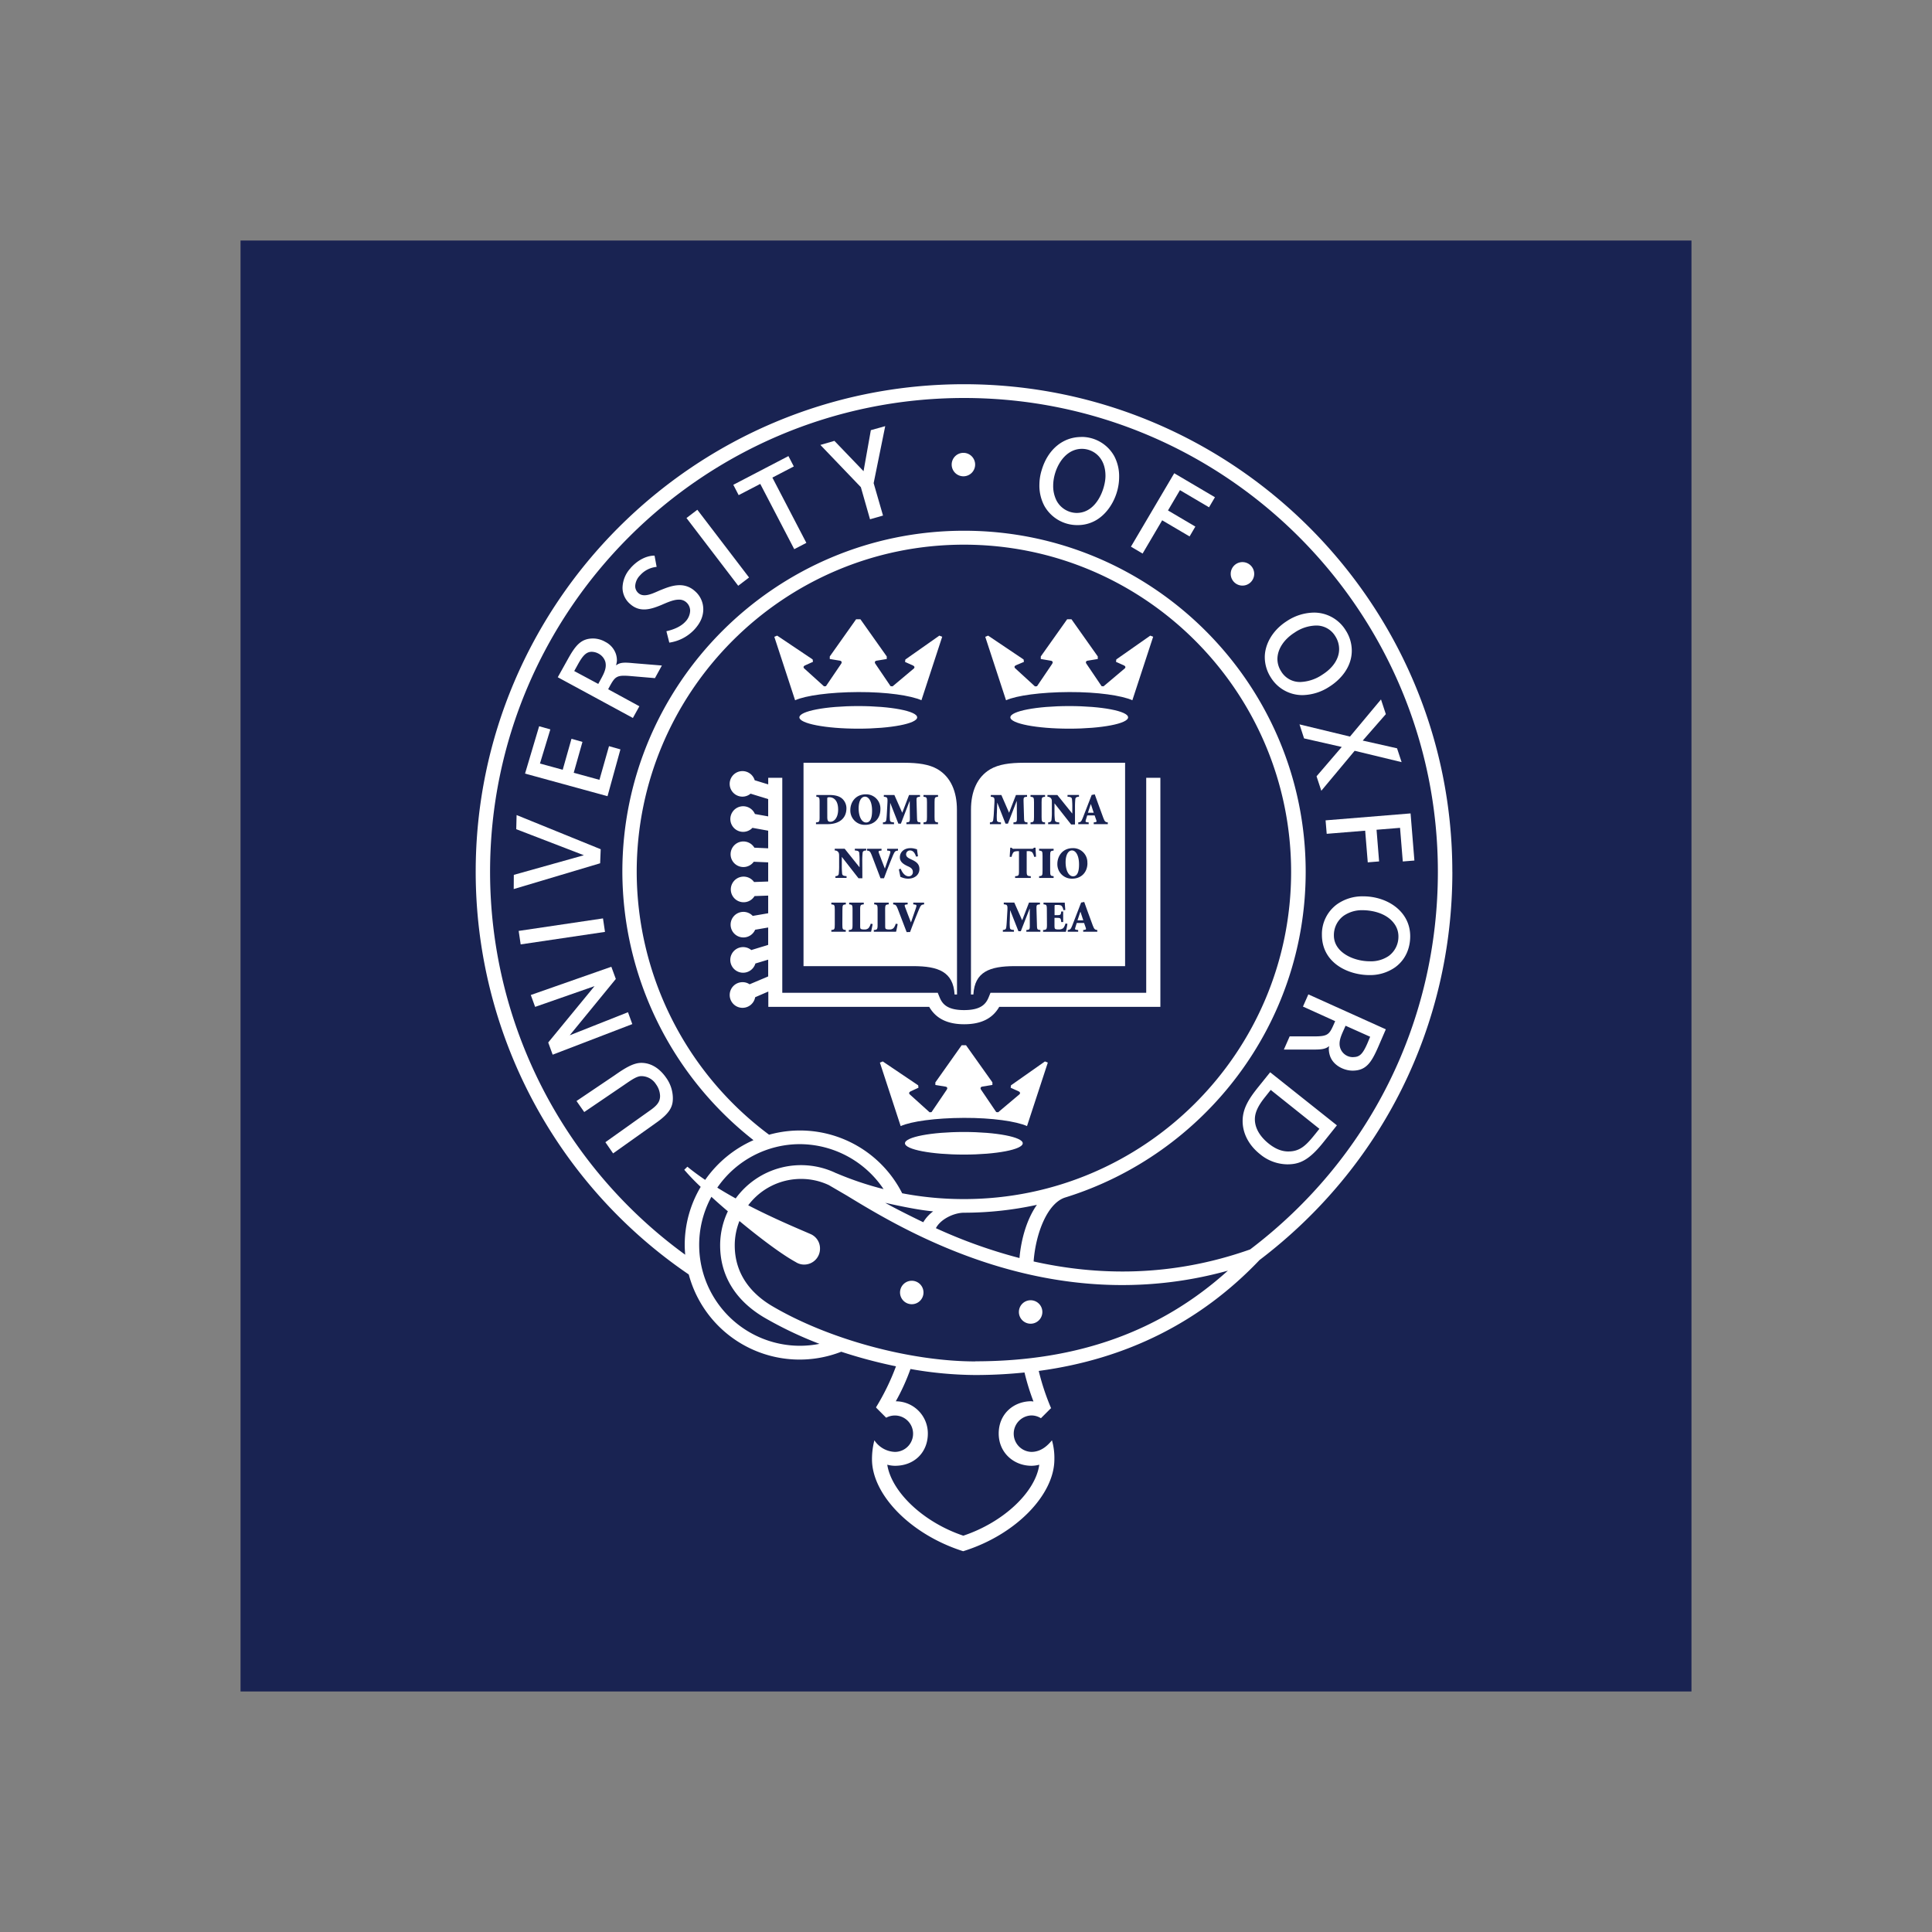 <svg id="Layer_1" data-name="Layer 1" xmlns="http://www.w3.org/2000/svg" xmlns:xlink="http://www.w3.org/1999/xlink" viewBox="0 0 1000 1000"><rect x="0" y="0" width="1000" height="1000" fill="#808080" stroke="none"/><defs><style>.cls-1{fill:none;}.cls-2{fill:#192352;}.cls-3{clip-path:url(#clip-path);}.cls-4{fill:#fff;}</style><clipPath id="clip-path"><rect class="cls-1" x="246.22" y="193.75" width="507.57" height="612.5"/></clipPath></defs><rect class="cls-2" x="124.5" y="124.5" width="751" height="751"/><g class="cls-3"><path class="cls-4" d="M495.3,419.07c0-9.35-3.18-16.9-10-20.92-4.29-2.52-10.09-3.34-17.26-3.34l-52.14,0V500.07h56.75c13.07,0,20.77,2.95,21.44,14.68h1.26Z"/><path class="cls-4" d="M502.58,419.07c0-9.35,3.17-16.9,10-20.92,4.3-2.52,10.1-3.34,17.26-3.34l52.51,0V500.07H525.27c-13.08,0-20.78,2.95-21.45,14.68h-1.25Z"/><path class="cls-4" d="M593.28,402.58V513.87H512.67l-.92,2.28c-1.42,3.47-3.93,6.67-12.73,6.67s-11.3-3.2-12.71-6.67l-.93-2.28H404.91V402.58h-7.28V406l-7-2.14a6.61,6.61,0,1,0-6.33,8.48,6.52,6.52,0,0,0,4.19-1.54l9.12,2.81v8.95l-6.86-1.23a6.63,6.63,0,1,0-6.08,9.24,6.67,6.67,0,0,0,4.79-2.08l8.15,1.47v9.12l-7.15-.32a6.62,6.62,0,1,0-.32,7.28l7.47.32v9.91l-7.31.26a6.63,6.63,0,1,0-5.4,10.47,6.57,6.57,0,0,0,5.64-3.19l7.07-.25v9.14l-8,1.37a6.62,6.62,0,1,0,1.25,7.16l6.75-1.16v9l-8.75,2.68a6.55,6.55,0,0,0-4.19-1.53,6.63,6.63,0,1,0,6.32,8.49l6.62-2v8.68L388,509.47a6.51,6.51,0,0,0-3.63-1.1,6.64,6.64,0,1,0,6.5,7.79l6.81-2.94v7.93h83.28c3.37,5.89,9.23,9,18.11,9s14.74-3.06,18.13-9h83.41V402.58Z"/><path class="cls-4" d="M444.24,365.46c-16.83,0-30.48,2.62-30.48,5.84s13.65,5.86,30.48,5.86,30.48-2.62,30.48-5.86-13.66-5.84-30.48-5.84"/><path class="cls-4" d="M486.2,329l-17.59,12.37-.16,1.25,4.18,1.87c.84.43.84,1.08.43,1.48L462,355.25l-1.05-.09-7.83-11.55c-.54-.74-.35-1.48.6-1.64l5.26-.87v-1.32l-13.63-19.25h-2.23l-13.63,19.25v1.32l5.26.87c.93.16,1.14.9.6,1.64l-7.84,11.55-1,.09-10.32-9.33c-.43-.4-.41-1.05.41-1.48l4.19-1.87-.16-1.25L402.26,329l-1.48.59,10.76,32.86c5.45-2.45,18-4.18,32.7-4.24s27.22,1.79,32.69,4.24l10.75-32.86Z"/><path class="cls-4" d="M498.9,585.91c-16.83,0-30.49,2.62-30.49,5.85s13.66,5.85,30.49,5.85,30.47-2.62,30.47-5.85-13.65-5.85-30.47-5.85"/><path class="cls-4" d="M540.86,549.4l-17.59,12.37-.15,1.24,4.18,1.89c.82.41.82,1.08.41,1.48l-11.06,9.32-1-.09-7.82-11.54c-.54-.74-.35-1.49.59-1.65l5.25-.86v-1.33L500,541h-2.24l-13.62,19.25v1.33l5.25.86c1,.16,1.15.91.6,1.65l-7.83,11.54-1,.09-10.33-9.32c-.43-.4-.41-1.07.42-1.48L475.4,563l-.15-1.24L456.91,549.4l-1.48.59,10.76,32.87c5.47-2.45,18-4.19,32.7-4.25s27.24,1.8,32.69,4.25L542.35,550Z"/><path class="cls-4" d="M553.41,365.46c-16.82,0-30.45,2.62-30.45,5.84s13.63,5.86,30.45,5.86,30.49-2.62,30.49-5.86-13.65-5.84-30.49-5.84"/><path class="cls-4" d="M595.38,329,577.8,341.32l-.17,1.25,4.18,1.87c.84.43.84,1.08.43,1.48l-11.06,9.33-1-.09-7.81-11.55c-.56-.74-.35-1.48.58-1.64l5.26-.87v-1.32l-13.62-19.25h-2.23l-13.65,19.25v1.32L544,342c.92.16,1.11.9.58,1.64l-7.82,11.55-1.06.09-10.32-9.45c-.42-.4-.42-1.06.42-1.47l4.18-1.76-.16-1.25L511.45,329l-1.49.59,10.76,32.86c5.45-2.45,18-4.18,32.69-4.24s27.24,1.79,32.7,4.24l10.76-32.86Z"/><path class="cls-2" d="M429.33,411.49c2.86,0,5.23.56,6.78,2.07a6.75,6.75,0,0,1,2,4.76c0,5.78-4.38,8.26-9.76,8.26h-6v-.9c1.69-.14,1.87-.31,1.87-2.81V415.2c0-2.49-.18-2.66-1.69-2.8v-.91Zm-1.13,11.4c0,2.06.5,2.46,1.62,2.46,2,0,4-2.2,4-6.32,0-5-2.54-6.38-4.51-6.38a2.16,2.16,0,0,0-1,.17c-.11.05-.13.58-.13,1.16Z"/><path class="cls-2" d="M455.69,418.86c0,5-3.38,8.08-7.85,8.08a7.44,7.44,0,0,1-7.71-7.7c0-3.75,2.5-8.1,8.06-8.1a7.36,7.36,0,0,1,7.5,7.72m-11.26-.41c0,4.21,1.59,7.27,3.87,7.27,2,0,3.08-1.92,3.08-6.12,0-4.66-1.67-7.25-3.67-7.25-1.79,0-3.28,2-3.28,6.1"/><path class="cls-2" d="M476.19,411.49v.91c-1.77.16-1.86.25-1.78,2.69l.22,7.78c.09,2.57.12,2.64,1.79,2.8v.91h-7.27v-.91c1.75-.16,1.81-.23,1.79-2.8l-.07-8.17h-.09l-4.48,11.62H465l-4.24-10.81h0l-.18,5.16a25,25,0,0,0,.07,3.82c.08.86.59,1.07,2.09,1.18v.91H457v-.91c1.12-.09,1.56-.32,1.71-1.18s.24-1.95.36-4.06l.26-4.69c.16-2.92,0-3.18-1.86-3.34v-.91h5.46l4.07,9.19,3.53-9.19Z"/><path class="cls-2" d="M483.72,422.87c0,2.51.2,2.67,1.79,2.81v.9H478v-.9c1.6-.14,1.8-.3,1.8-2.81V415.2c0-2.49-.2-2.66-1.8-2.8v-.91h7.52v.91c-1.59.14-1.79.31-1.79,2.8Z"/><path class="cls-2" d="M446.36,454.59h-2l-8.58-11h-.06v4.27a40.34,40.34,0,0,0,.18,4.44c.14.81.75,1.11,2.28,1.19v.9h-5.77v-.9c1,0,1.62-.38,1.73-1.19a36.94,36.94,0,0,0,.19-4.44v-4.27c0-1.71-.05-2-.52-2.66a2.14,2.14,0,0,0-1.75-.72v-.91h5.13l7.72,9.63h0v-3.1a41.25,41.25,0,0,0-.17-4.44c-.14-.81-.76-1.11-2.28-1.18v-.91h5.9v.91c-1.15,0-1.76.37-1.87,1.18a40.19,40.19,0,0,0-.18,4.44Z"/><path class="cls-2" d="M455.75,454.59c-1.6-4.19-3.78-9.91-4.61-12.1-.77-2-1.23-2.1-2.35-2.24v-.91h7.49v.91l-.78.08c-.86.1-.86.32-.61,1.13.43,1.3,2.26,5.86,3.12,8.14.71-2,2.2-6.41,2.57-7.49.5-1.42.35-1.68-.7-1.79l-.7-.07v-.91h5.62v.91c-1.33.16-1.64.28-2.56,2.39-.12.32-3,7.22-4.69,11.95Z"/><path class="cls-2" d="M466.22,449.65c.48,1.35,1.86,3.92,4.13,3.92a2.07,2.07,0,0,0,2.13-2.3c0-1.36-.89-2.13-2.31-2.78l-.36-.16c-1.9-.89-4.05-2.09-4.05-4.57s1.9-4.76,5.54-4.76a8.19,8.19,0,0,1,2.15.28c.52.13.9.22,1.19.32.1.91.26,2,.51,3.62l-1,.16c-.51-1.53-1.32-3.19-3.16-3.19a2,2,0,0,0-2,2c0,1.16.91,1.84,2.4,2.51l.5.24c2.14,1,4,2.14,4,4.86,0,2.87-2.3,5-5.91,5a8.53,8.53,0,0,1-2.5-.41,13.85,13.85,0,0,1-1.45-.55c-.19-1.07-.49-2.32-.78-3.88Z"/><path class="cls-2" d="M436,478.57c0,2.5.18,2.67,1.77,2.8v.91H430.3v-.91c1.6-.13,1.78-.3,1.78-2.8V470.9c0-2.5-.18-2.66-1.78-2.8v-.91h7.51v.91c-1.59.14-1.77.3-1.77,2.8Z"/><path class="cls-2" d="M445.22,478.87c0,1.21,0,1.78.46,2a3.87,3.87,0,0,0,1.63.21,2.85,2.85,0,0,0,2.22-.68,5.84,5.84,0,0,0,1.15-2.29l1,.17c-.14.87-.62,3.29-.82,4H439.34v-.91c1.75-.13,1.93-.3,1.93-2.8V470.9c0-2.5-.18-2.66-1.74-2.8v-.91h7.56v.91c-1.68.14-1.87.3-1.87,2.8Z"/><path class="cls-2" d="M458.17,478.87c0,1.21,0,1.78.46,2a3.85,3.85,0,0,0,1.63.21,2.84,2.84,0,0,0,2.22-.68,6.13,6.13,0,0,0,1.15-2.29l1,.17c-.14.87-.62,3.29-.84,4h-11.5v-.91c1.75-.13,1.95-.3,1.95-2.8V470.9c0-2.5-.2-2.66-1.76-2.8v-.91H460v.91c-1.65.14-1.85.3-1.85,2.8Z"/><path class="cls-2" d="M469.27,482.44l-4.63-12.1c-.76-2-1.22-2.1-2.34-2.24v-.91h7.5v.91l-.8.08c-.85.1-.85.32-.6,1.13.43,1.3,2.25,5.87,3.11,8.14.73-2,2.2-6.4,2.58-7.49.49-1.43.34-1.68-.69-1.79l-.7-.07v-.91h5.61v.91c-1.32.16-1.65.27-2.56,2.4-.13.31-3,7.21-4.71,11.94Z"/><path class="cls-2" d="M531.6,411.49v.91c-1.76.16-1.86.25-1.8,2.69l.23,7.78c.07,2.57.12,2.64,1.8,2.8v.91h-7.27v-.91c1.74-.16,1.82-.23,1.79-2.8l-.07-8.17h-.09l-4.48,11.62h-1.26l-4.24-10.81h-.05l-.17,5.16a27.48,27.48,0,0,0,0,3.82c.09.86.59,1.07,2.11,1.18v.91h-5.73v-.91c1.11-.09,1.56-.32,1.7-1.18a39,39,0,0,0,.36-4.06l.27-4.69c.16-2.92,0-3.18-1.86-3.34v-.91h5.46l4,9.19,3.55-9.19Z"/><path class="cls-2" d="M539.13,422.87c0,2.51.19,2.67,1.79,2.81v.9H533.4v-.9c1.59-.14,1.8-.3,1.8-2.81V415.2c0-2.49-.21-2.66-1.8-2.8v-.91h7.52v.91c-1.6.14-1.79.31-1.79,2.8Z"/><path class="cls-2" d="M556.41,426.74h-2l-8.6-10.95h0v4.26a35.62,35.62,0,0,0,.2,4.43c.11.82.74,1.13,2.27,1.2v.9h-5.77v-.9c1-.06,1.62-.38,1.73-1.2a31.85,31.85,0,0,0,.2-4.43v-4.26c0-1.72,0-2-.52-2.67a2.25,2.25,0,0,0-1.76-.72v-.91h5.12l7.74,9.63h0V418a37.82,37.82,0,0,0-.18-4.44c-.12-.81-.76-1.1-2.29-1.18v-.91h5.93v.91c-1.15.05-1.77.37-1.89,1.18a41.4,41.4,0,0,0-.17,4.44Z"/><path class="cls-2" d="M566.11,425.68l.69-.1c.86-.11.91-.35.6-1.18l-.83-2.36h-3.81l-.69,2.22c-.32,1-.32,1.24.76,1.35l.68.07v.9H558.1v-.9c1.18-.16,1.52-.26,2.3-2.21l4.65-12,1.59-.32,1.58,4.38c1,2.76,2,5.51,2.88,7.87.73,2,1.16,2.13,2.3,2.28v.9h-7.29Zm-3-5h3l-1.46-4.43h-.08Z"/><path class="cls-2" d="M531.41,450.72c0,2.5.19,2.67,2.13,2.8v.91h-8.12v-.91c1.86-.13,2-.3,2-2.8V440.56h-.4c-1.54,0-2.17.27-2.53.69a5.68,5.68,0,0,0-.87,2.25h-1c.1-1.95.24-3.56.28-4.73h.72a1.13,1.13,0,0,0,1.21.57h9.25c.62,0,.72-.14,1.1-.57H536c0,1,.15,2.94.25,4.66l-1,.07a5.72,5.72,0,0,0-1-2.39,3.16,3.16,0,0,0-2.27-.55h-.56Z"/><path class="cls-2" d="M543.56,450.72c0,2.5.19,2.67,1.79,2.8v.91h-7.51v-.91c1.6-.13,1.78-.3,1.78-2.8v-7.67c0-2.49-.18-2.65-1.78-2.8v-.91h7.51v.91c-1.6.15-1.79.31-1.79,2.8Z"/><path class="cls-2" d="M562.86,446.7c0,5-3.4,8.09-7.83,8.09a7.45,7.45,0,0,1-7.74-7.7c0-3.75,2.51-8.09,8-8.09a7.35,7.35,0,0,1,7.53,7.7m-11.26-.4c0,4.21,1.58,7.27,3.85,7.27,2,0,3.1-1.93,3.1-6.13,0-4.66-1.69-7.25-3.67-7.25-1.79,0-3.28,2.06-3.28,6.11"/><path class="cls-2" d="M538.27,467.19v.91c-1.78.16-1.85.25-1.78,2.69l.22,7.77c.07,2.57.12,2.65,1.79,2.81v.91h-7.27v-.91c1.74-.16,1.81-.24,1.79-2.81L533,470.4h-.1L528.37,482h-1.23l-4.26-10.81h-.06l-.16,5.14a27.75,27.75,0,0,0,.05,3.84c.1.86.6,1.07,2.11,1.18v.91h-5.74v-.91c1.12-.1,1.57-.32,1.72-1.18s.23-1.95.35-4.06l.27-4.69c.16-2.92,0-3.18-1.87-3.34v-.91H525l4.07,9.18,3.54-9.18Z"/><path class="cls-2" d="M541.85,470.91c0-2.52-.18-2.68-1.73-2.81v-.91h11c0,.4.14,2.09.28,3.82l-1,.08a4.35,4.35,0,0,0-.87-2.16c-.38-.4-1.14-.54-2.37-.54h-.39c-.88,0-.93,0-.93.81v4.48H547c2,0,2.07-.13,2.3-1.89h1v5.46h-1c-.23-2-.31-2.17-2.3-2.17H545.8v3.79c0,1.19.05,1.78.48,2a3.75,3.75,0,0,0,1.61.2,3.56,3.56,0,0,0,2.47-.68,7.05,7.05,0,0,0,1.13-2.4l1,.16a35.16,35.16,0,0,1-.82,4.14H539.9v-.9c1.77-.16,2-.32,2-2.81Z"/><path class="cls-2" d="M560.66,481.38l.69-.1c.87-.12.9-.36.6-1.19l-.83-2.36h-3.8l-.69,2.23c-.33,1-.33,1.23.75,1.34l.68.08v.9h-5.41v-.9c1.18-.17,1.54-.26,2.3-2.21l4.64-12,1.6-.32,1.57,4.38c1,2.76,2,5.51,2.88,7.86.75,2,1.16,2.14,2.31,2.29v.9h-7.29Zm-2.95-5h3l-1.46-4.43h-.07Z"/><path class="cls-4" d="M478,669a6.07,6.07,0,1,1-6.09-6.08A6.07,6.07,0,0,1,478,669"/><path class="cls-4" d="M539.52,679.08a6.07,6.07,0,1,1-6.07-6.07,6.07,6.07,0,0,1,6.07,6.07"/><path class="cls-4" d="M504.73,240.46a6.07,6.07,0,1,1-6.07-6.07,6.07,6.07,0,0,1,6.07,6.07"/><path class="cls-4" d="M649.17,297.27a6.08,6.08,0,1,1-5.82-6.32,6.08,6.08,0,0,1,5.82,6.32"/><path class="cls-4" d="M344.77,557.8a18.32,18.32,0,0,1,3.5,10.66c0,4.24-1.42,7.69-9,12.95L317.34,597l-4-5.8L336.12,575c3.87-2.68,5.53-4.63,5.53-7.71a10.75,10.75,0,0,0-2.11-6.07A9,9,0,0,0,332,557c-2.25,0-4.66,1.59-9,4.59l-20.6,14-4-5.71L318.1,556.6c5.45-3.84,9.8-6.46,13.84-6.46,5.9,0,10.19,3.85,12.83,7.66"/><polygon class="cls-4" points="274.74 515.01 316.43 500.39 318.75 506.71 294.89 535.86 325.04 523.92 327.28 530.07 286.06 545.9 283.76 539.59 307.73 510.42 276.98 521.16 274.74 515.01"/><rect class="cls-4" x="268.78" y="478.53" width="44.12" height="7.06" transform="translate(-67.64 47.94) rotate(-8.44)"/><polygon class="cls-4" points="267.21 429.19 267.39 421.87 310.92 439.56 310.63 446.83 265.9 460.18 265.95 452.83 302.21 442.67 267.21 429.19"/><path class="cls-4" d="M307,330.48c-6.24,0-9.13,3.58-13.12,10.77l-5.18,9.29,38.88,21.08,3.36-6.06-16.16-8.81.94-1.76c2.73-4.91,3.65-5.66,10.61-5.07L339,351l3.59-6.53L328,343.27c-2.91-.27-5.21-.48-7.08.06a7.5,7.5,0,0,0-2.08,1.07,11.89,11.89,0,0,0,.47-2.36,10.74,10.74,0,0,0-.54-3.59,11,11,0,0,0-5.48-6.23,12.88,12.88,0,0,0-6.28-1.74m-7.86,13.37c2.59-4.71,4.44-6.49,7.17-6.48a7.76,7.76,0,0,1,3.58,1,7.17,7.17,0,0,1,3.39,4.08,7,7,0,0,1,.25,1.92c0,2.61-1.48,5.25-3,8l-.88,1.63-12.44-6.67Z"/><polygon class="cls-4" points="355.32 268.13 360.94 263.85 387.71 298.91 382.1 303.19 355.32 268.13"/><polygon class="cls-4" points="379.56 250.93 408.09 236.07 410.87 241.43 399.78 247.2 417.37 280.99 411.1 284.25 393.51 250.47 382.33 256.28 379.56 250.93"/><polygon class="cls-4" points="450.75 222.65 458.19 220.57 452.2 250.08 457.05 266.85 450.32 268.78 445.58 252.16 424.63 230.3 431.89 228.19 446.97 243.89 450.75 222.65"/><polygon class="cls-4" points="585.37 282.96 607.78 244.95 628.85 257.37 625.79 262.58 610.74 253.7 604.55 264.21 618.71 272.56 615.72 277.66 601.54 269.31 591.41 286.52 585.37 282.96"/><polygon class="cls-4" points="698.75 381.25 714.8 362.03 717.31 369.64 705.35 383.32 723.11 387.32 725.47 394.48 701.17 388.61 683.91 409.3 681.44 401.81 694.48 386.62 674.98 382.19 672.62 374.94 698.75 381.25"/><polygon class="cls-4" points="686.12 424.61 730.11 421.02 732.09 445.41 726.08 445.9 724.66 428.49 712.5 429.48 713.82 445.87 707.95 446.35 706.61 429.96 686.7 431.58 686.12 424.61"/><path class="cls-4" d="M705.58,463.94a22.76,22.76,0,0,0-13.5,4.08,19.13,19.13,0,0,0-7.86,15.8c0,14.92,14,20.88,24.54,20.88a22.48,22.48,0,0,0,13.32-4c7.44-5.39,7.84-13.47,7.84-16.08,0-13-11.95-20.68-24.34-20.68m3.47,33.62c-8.59,0-18.63-4.68-18.63-13.34a12.4,12.4,0,0,1,5-10.18,16.59,16.59,0,0,1,9.85-2.92c4.38,0,12.27,1.24,16.41,7a11,11,0,0,1,2.14,6.67,12.3,12.3,0,0,1-5,10,16.36,16.36,0,0,1-9.72,2.78"/><path class="cls-4" d="M680,317.08a26,26,0,0,0-13.78,4.3c-8.47,5.38-11.57,13.08-11.57,18.71a19.47,19.47,0,0,0,3.08,10.49,19.17,19.17,0,0,0,16.53,9.21,26.21,26.21,0,0,0,13.9-4.41c5.46-3.45,11.52-9.88,11.52-18.59a19.39,19.39,0,0,0-3.11-10.47A19.2,19.2,0,0,0,680,317.08M673.09,353a11.32,11.32,0,0,1-10-5.55,11.92,11.92,0,0,1-1.9-6.28c0-5,3.16-10.11,8.94-13.78a20.53,20.53,0,0,1,11-3.61,11.35,11.35,0,0,1,10,5.5,12.42,12.42,0,0,1,2,6.73c0,4.87-3.08,9.66-8.68,13.19a21.65,21.65,0,0,1-11.34,3.8"/><path class="cls-4" d="M559.59,226.19c-9.2,0-17.2,6.2-20.43,17.19a25.64,25.64,0,0,0-1.16,7.21,22.41,22.41,0,0,0,2.53,11.2,19.51,19.51,0,0,0,17.24,10,18.86,18.86,0,0,0,9.13-2.29c7.44-4.07,12.36-13.51,12.36-22.55a22.26,22.26,0,0,0-2.5-10.8,19.35,19.35,0,0,0-17.17-10m-2.27,39.35a12,12,0,0,1-10.39-6.26,16.7,16.7,0,0,1-1.8-7.92c0-7.9,5.26-19,14.89-19,5.4,0,12.17,4,12.17,14,0,6.36-4.48,19.17-14.87,19.17"/><polygon class="cls-4" points="315.22 386.21 321.13 387.88 314.45 412.11 271.76 400.41 279.06 375.9 284.86 377.53 279.48 395.2 291.26 398.43 295.8 382.39 301.48 384 296.96 399.99 310.27 403.64 315.22 386.21"/><path class="cls-4" d="M326.4,294c6.13-6.87,12.4-6.4,12.4-6.4l1.07,5.82a13.07,13.07,0,0,0-8.6,4.4,8.51,8.51,0,0,0-2.49,5.5,4.76,4.76,0,0,0,1.68,3.68c3.06,2.73,8.28-.3,11.54-1.61,2.51-1,6.09-2.5,9.67-2.5a11.49,11.49,0,0,1,7.94,3,12.4,12.4,0,0,1,4.41,9.37c0,3.74-1.46,7.08-4.4,10.36a22.06,22.06,0,0,1-13.19,7l-1.5-5.9c4.47-1,7.84-2.75,9.87-5a8.58,8.58,0,0,0,2.42-5.6,5.85,5.85,0,0,0-2.06-4.43,5.46,5.46,0,0,0-3.91-1.31c-2.83,0-6.24,1.62-9,2.79-5.38,2.21-11,4-16.08-.53a11.06,11.06,0,0,1-3.95-8.41,15.38,15.38,0,0,1,4.2-10.2"/><path class="cls-4" d="M674.41,521l16.67,7.55-.82,1.88c-2.27,5.13-3.15,6-10.1,6H667.53l-3,6.82,14.56,0c2.95,0,5.24,0,7-.69a6.4,6.4,0,0,0,1.86-1.08c0,.37-.15.74-.16,1.12a11.68,11.68,0,0,0,.88,4.63c2,4.66,7.46,6.95,11.42,6.93,7,0,9.7-4.21,13.12-11.93.13-.29,4.09-9.46,4.09-9.46L677.2,514.69Zm26.05,26.17a6.88,6.88,0,0,1-7.1-7c0-2.42,1.17-4.92,2.36-7.56l.74-1.69,12.73,5.7-1.42,3.41c-2.37,5.38-3.92,7.11-7.31,7.11"/><path class="cls-4" d="M651.18,562.77c-4.58,5.73-8,10.86-8,17.47,0,5.62,2.54,12,9,17.15a22.47,22.47,0,0,0,14.1,5.27c6.13,0,11.07-1.83,18.7-11.42l7-8.77L657.43,555ZM666.9,596c-3.51,0-6.8-1.34-10.23-4.08s-7.15-7.1-7.15-12.6c0-3.84,2.08-7.5,5.28-11.5l2.92-3.68,25.2,20.13L681,586.67c-4.68,5.85-7.86,9.32-14.09,9.32"/><path class="cls-4" d="M751.72,451.23c0-139.16-113.39-252.36-252.76-252.36S246.22,312.07,246.22,451.23A252.15,252.15,0,0,0,356.5,659.66a59.37,59.37,0,0,0,78.93,40,257,257,0,0,0,28.33,7.54,120.49,120.49,0,0,1-10.33,21.22l.22,0-.22.12,5.25,5.27a9.42,9.42,0,1,1,4.51,17.69,13.33,13.33,0,0,1-10.61-6,39,39,0,0,0-1.24,9.85c0,18.13,19.75,38.84,47.19,47.56,27.44-8.53,47.22-29.38,47.21-47.53a33.18,33.18,0,0,0-1.25-9.88c-2.1,2.54-5.51,6-10.66,6a9.44,9.44,0,0,1,0-18.87,9.3,9.3,0,0,1,4.95,1.44l5.11-5.11.19,0a122.45,122.45,0,0,1-6.43-19.37c45.44-6.11,83.79-25.35,114.28-57.4l0,0c63.44-48.2,99.81-121.33,99.81-200.88M413.93,696.57a52.2,52.2,0,0,1-45.71-77.11c2.67,2.45,5.53,5,8.52,7.51a40.92,40.92,0,0,0-4,17.59c0,15.65,7.89,28.58,22.84,37.4a196.94,196.94,0,0,0,28.57,13.61,52.8,52.8,0,0,1-10.23,1m85-75.93a168.94,168.94,0,0,1-31.95-3,59.33,59.33,0,0,0-68.89-30.31,170,170,0,0,1-68.52-136c0-93.41,76-169.41,169.36-169.41s169.36,76,169.36,169.41S592.34,620.64,499,620.64m37.68,3c-5.08,7.25-8.09,17.33-9,27.52a262.41,262.41,0,0,1-43.26-15.46c2.4-4.67,9.33-8,14.58-8a177.26,177.26,0,0,0,37.68-4.08M483,627a19.15,19.15,0,0,0-5.12,5.63c-6.4-3.09-14.44-7.1-19.69-10.05,7.45,1.65,17.16,3.73,24.81,4.42m-69-34.79a52.4,52.4,0,0,1,43.33,23.27,167.6,167.6,0,0,1-24.64-8.31l0,.05-.25-.15a41.81,41.81,0,0,0-51.65,13.24c-3.2-1.77-6.39-3.63-9.52-5.58a51.93,51.93,0,0,1,42.76-22.52m119.9,133.06c-9.33,0-17,6.59-17,16.72,0,9.9,7.76,16.7,17,16.7a16.25,16.25,0,0,0,4-.56c-1.93,14-18.27,29.71-39.32,36.74-20.88-7-37.2-22.8-39.36-36.74a15.67,15.67,0,0,0,4,.56c10.05,0,17-7,17-16.7a16.62,16.62,0,0,0-16.59-16.68,107.92,107.92,0,0,0,7.6-16.72,197.88,197.88,0,0,0,33.62,3.12,250.25,250.25,0,0,0,25.4-1.31,120.78,120.78,0,0,0,4.64,15c-.34,0-.66-.09-1-.09m-29.05-20.64c-33.9,0-76.2-11.53-105.26-28.68-8.8-5.2-19.31-14.86-19.31-31.37a34.16,34.16,0,0,1,2.43-12.62c10.85,9,22.05,17.38,29.1,21.22a7.9,7.9,0,0,0,4.44,1.32,8.19,8.19,0,0,0,8.16-8.21,8.07,8.07,0,0,0-5-7.63c-6-2.62-18.6-7.82-32.15-14.84a34.14,34.14,0,0,1,27.25-13.65A33.68,33.68,0,0,1,429,613.4l9.3,5.42c29.54,18,105.51,64.3,197.26,38.87-34.83,31.42-77.72,46.92-130.78,46.92M647.07,646.7C606,661.24,567.68,660.24,535,652.93c1.08-14.6,7.13-30.2,16.35-33.11,72-22.34,124.47-89.47,124.47-168.59,0-97.33-79.34-176.52-176.84-176.52S322.13,353.9,322.13,451.23A177,177,0,0,0,390,590.14a60,60,0,0,0-25,20.57c-3.22-2.19-6.33-4.46-9.21-6.83l-1.62,1.6a114.45,114.45,0,0,0,8.51,8.84,58.74,58.74,0,0,0-8.27,30.07c0,1.7.11,3.38.25,5.05a245.06,245.06,0,0,1-101-198.21C253.67,316,363.72,206,499,206S744.24,316,744.24,451.23c0,77.46-35.41,148.63-97.17,195.47"/></g></svg>